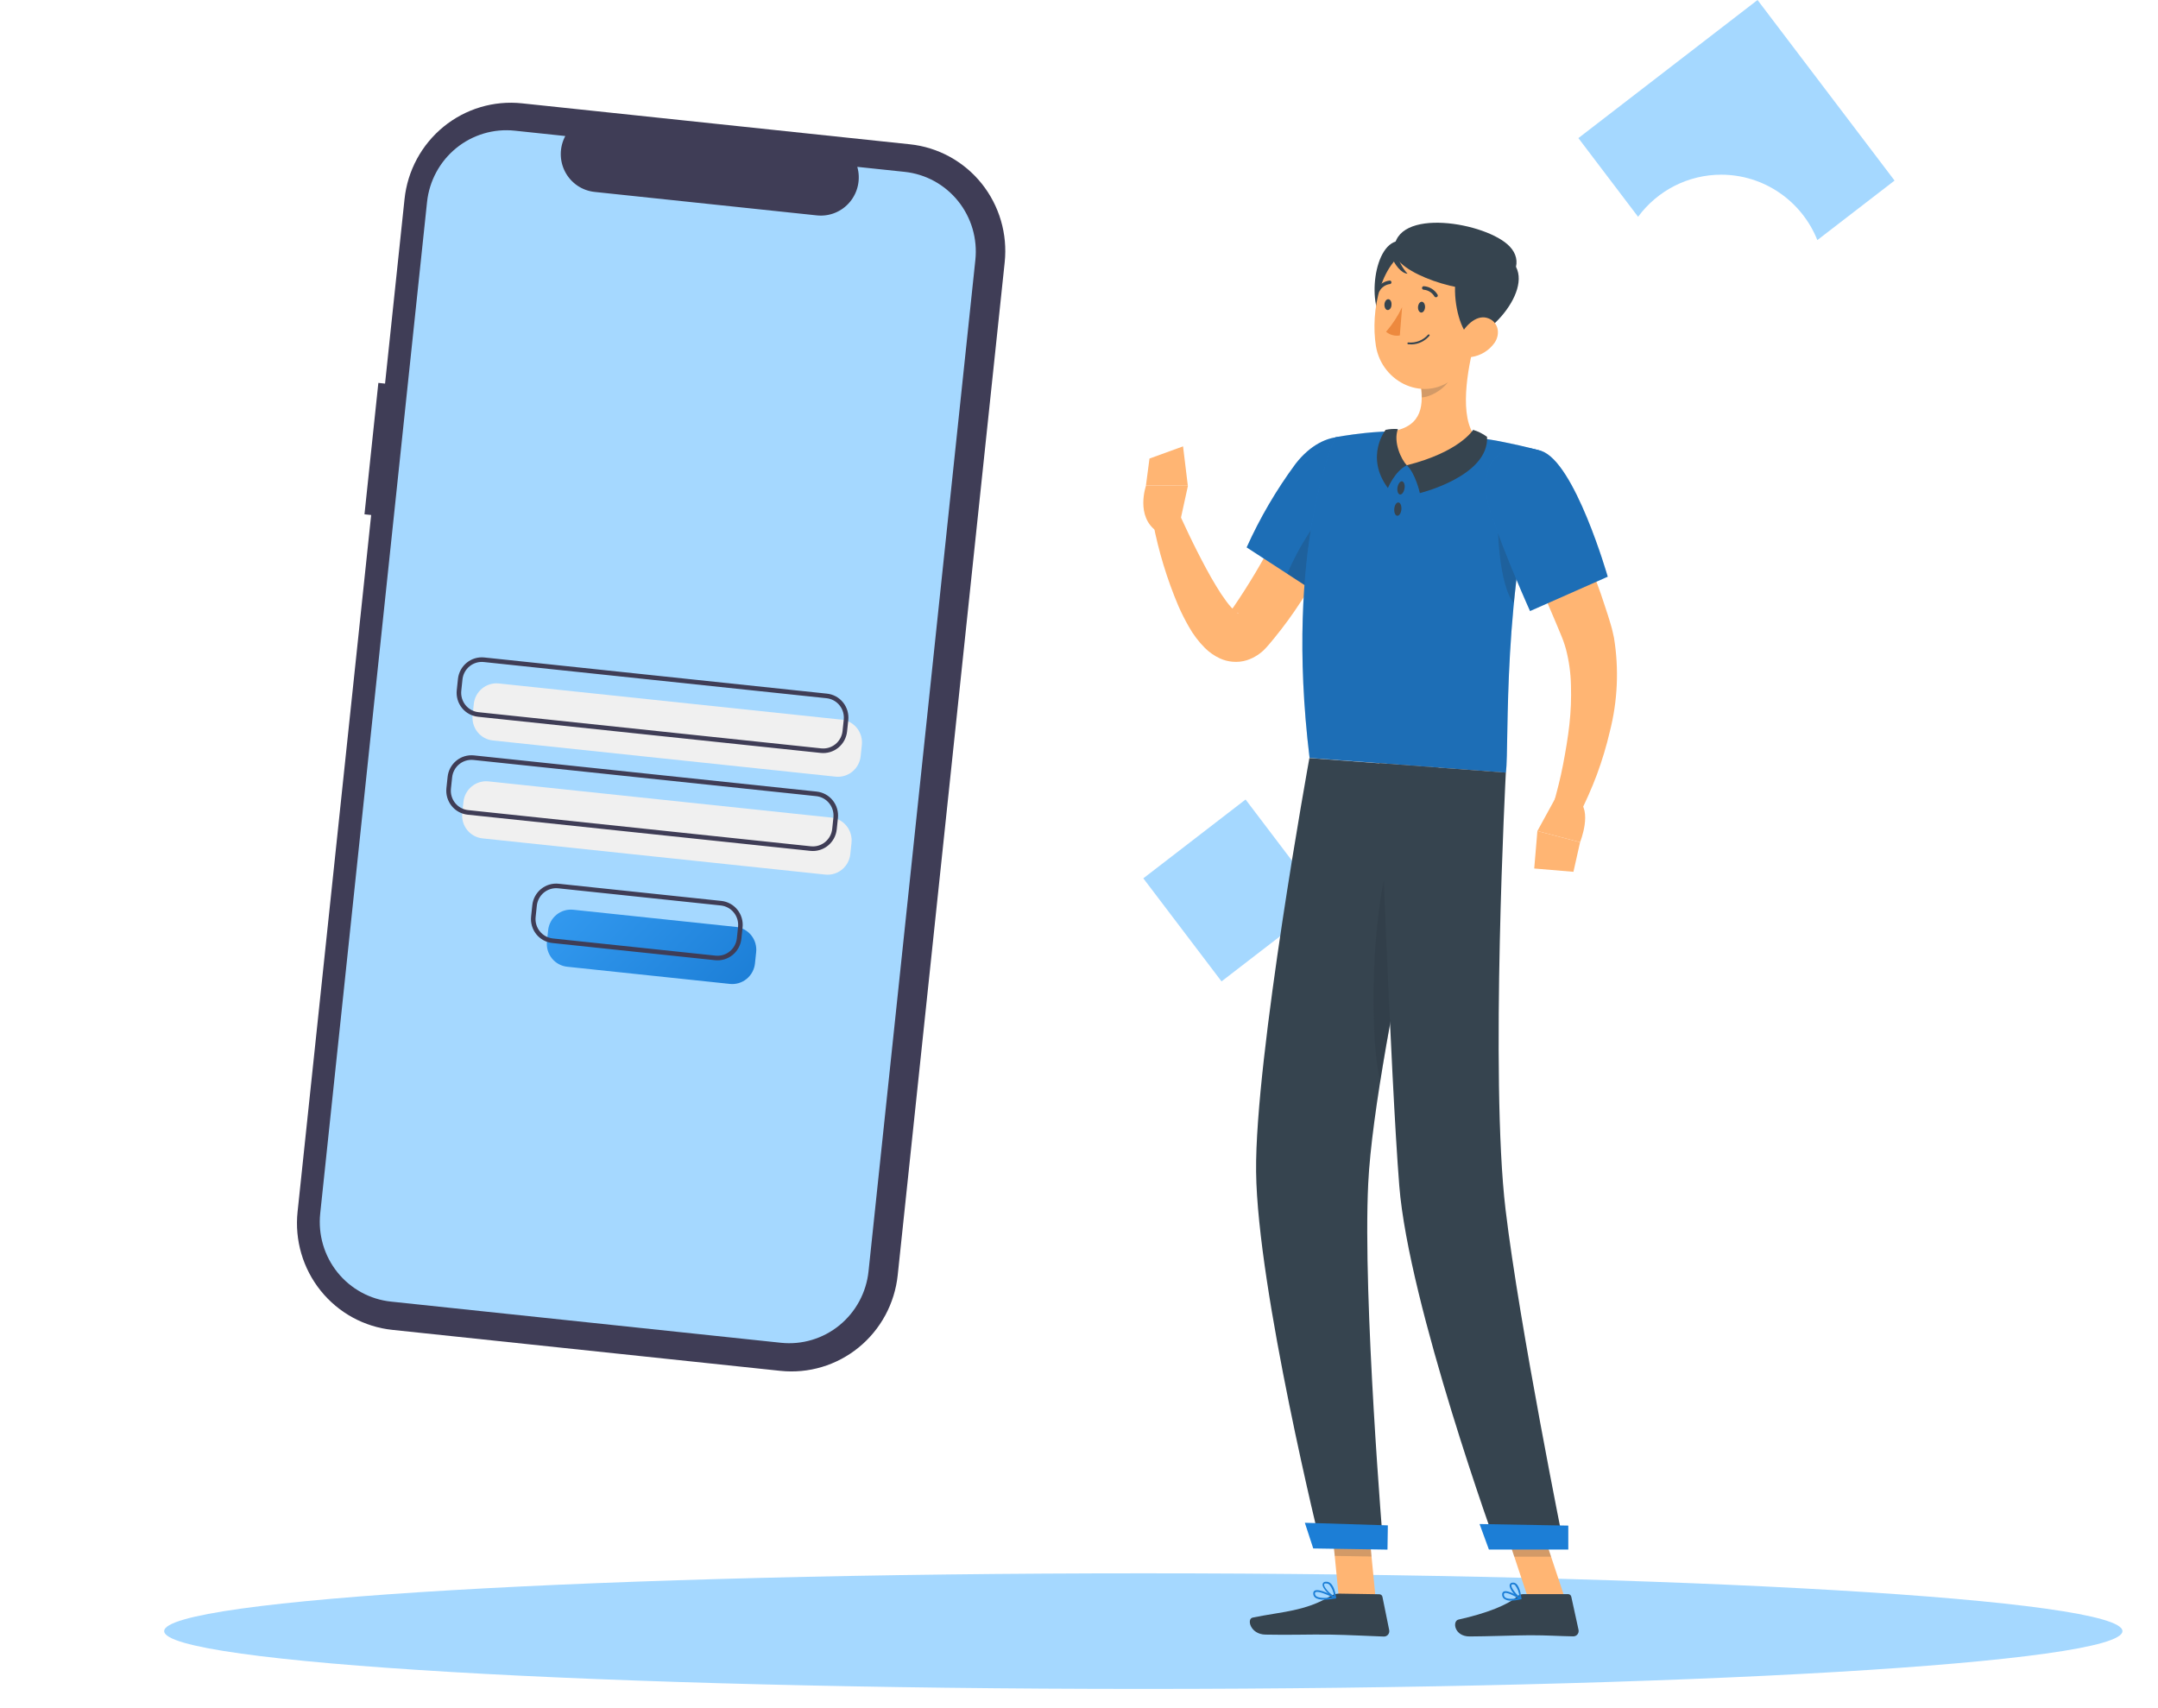 <svg width="326" height="258" viewBox="0 0 326 258" fill="none" xmlns="http://www.w3.org/2000/svg">
<path d="M172.716 255.178C91.025 255.178 24.802 251.268 24.802 246.445C24.802 241.622 91.025 237.712 172.716 237.712C254.406 237.712 320.63 241.622 320.63 246.445C320.63 251.268 254.406 255.178 172.716 255.178Z" fill="#A5D8FF"/>
<path d="M172.716 132.708L188.163 120.798L199.978 136.37L184.531 148.279L172.716 132.708Z" fill="#A5D8FF"/>
<path d="M260.019 26.394C257.579 26.392 255.171 26.967 252.99 28.071C250.809 29.175 248.915 30.779 247.459 32.754L238.439 20.866L265.504 0L286.204 27.282L274.539 36.275C273.372 33.356 271.366 30.857 268.778 29.096C266.191 27.335 263.141 26.395 260.019 26.394V26.394Z" fill="#A5D8FF"/>
<path d="M57.157 57.851L58.168 57.958L61.113 30.063C61.337 27.943 61.973 25.888 62.985 24.014C63.997 22.14 65.365 20.485 67.01 19.143C68.656 17.801 70.547 16.798 72.576 16.192C74.605 15.586 76.731 15.388 78.835 15.61L137.463 21.802C139.566 22.024 141.605 22.661 143.462 23.678C145.32 24.695 146.96 26.07 148.289 27.726C149.618 29.383 150.609 31.287 151.207 33.331C151.806 35.374 151.998 37.517 151.774 39.638L135.613 192.668C135.389 194.788 134.753 196.844 133.742 198.717C132.73 200.591 131.362 202.246 129.717 203.588C128.071 204.93 126.18 205.933 124.151 206.539C122.122 207.145 119.996 207.343 117.892 207.121L59.264 200.929C57.161 200.707 55.122 200.07 53.264 199.053C51.407 198.037 49.767 196.661 48.438 195.005C47.109 193.349 46.117 191.444 45.519 189.401C44.921 187.357 44.729 185.214 44.953 183.094L56.071 77.813L55.061 77.707L57.157 57.851Z" fill="#3F3D56"/>
<path d="M64.511 30.534L48.374 183.342C48.206 184.925 48.35 186.525 48.797 188.052C49.244 189.578 49.985 191 50.977 192.237C51.97 193.473 53.195 194.5 54.583 195.259C55.97 196.018 57.492 196.494 59.063 196.659L117.974 202.88C119.544 203.046 121.132 202.899 122.647 202.446C124.162 201.994 125.574 201.245 126.803 200.243C128.031 199.241 129.053 198.005 129.808 196.606C130.563 195.207 131.038 193.672 131.205 192.089L147.343 39.282C147.51 37.699 147.366 36.098 146.92 34.572C146.473 33.047 145.733 31.625 144.74 30.388C143.748 29.151 142.524 28.124 141.137 27.365C139.75 26.606 138.228 26.13 136.657 25.965L129.508 25.21C129.767 26.116 129.801 27.074 129.607 27.998C129.413 28.922 128.996 29.784 128.394 30.508C127.792 31.233 127.023 31.797 126.154 32.152C125.285 32.507 124.344 32.641 123.412 32.544L89.826 28.997C88.894 28.899 88 28.572 87.224 28.044C86.448 27.515 85.813 26.802 85.375 25.968C84.937 25.133 84.71 24.203 84.714 23.258C84.718 22.313 84.952 21.384 85.396 20.551L77.747 19.743C76.176 19.577 74.588 19.724 73.072 20.176C71.557 20.628 70.144 21.377 68.915 22.379C67.686 23.381 66.665 24.617 65.909 26.016C65.153 27.416 64.678 28.951 64.511 30.534V30.534Z" fill="#A5D8FF"/>
<path d="M74.45 111.877L126.231 117.345C127.138 117.44 128.046 117.168 128.755 116.589C129.465 116.01 129.918 115.172 130.016 114.258L130.197 112.542C130.293 111.627 130.024 110.713 129.451 109.998C128.878 109.284 128.047 108.829 127.14 108.732L75.36 103.264C74.453 103.169 73.545 103.441 72.835 104.019C72.126 104.598 71.672 105.437 71.575 106.351L71.394 108.067C71.298 108.981 71.566 109.896 72.139 110.61C72.712 111.324 73.543 111.78 74.45 111.877Z" fill="#F0F0F0"/>
<path d="M72.888 126.672L124.668 132.14C125.575 132.235 126.483 131.963 127.193 131.385C127.903 130.806 128.356 129.967 128.453 129.053L128.635 127.337C128.73 126.423 128.462 125.508 127.889 124.794C127.316 124.08 126.485 123.624 125.578 123.527L73.797 118.059C72.89 117.964 71.982 118.236 71.273 118.815C70.563 119.394 70.11 120.232 70.012 121.146L69.831 122.862C69.736 123.777 70.004 124.691 70.577 125.406C71.15 126.12 71.981 126.575 72.888 126.672V126.672Z" fill="#F0F0F0"/>
<path d="M72.209 108.294L123.99 113.762C124.942 113.861 125.896 113.576 126.641 112.968C127.386 112.361 127.862 111.48 127.964 110.521L128.146 108.804C128.246 107.844 127.964 106.884 127.363 106.134C126.761 105.384 125.888 104.906 124.936 104.804L73.155 99.336C72.203 99.237 71.25 99.522 70.505 100.13C69.76 100.737 69.284 101.617 69.181 102.577L69 104.294C68.9 105.254 69.181 106.214 69.783 106.964C70.385 107.714 71.257 108.192 72.209 108.294V108.294ZM124.863 105.494C125.634 105.576 126.34 105.963 126.828 106.57C127.315 107.177 127.543 107.955 127.461 108.732L127.28 110.448C127.197 111.225 126.812 111.938 126.209 112.43C125.606 112.922 124.834 113.153 124.063 113.072L72.282 107.604C71.511 107.522 70.805 107.135 70.318 106.528C69.831 105.921 69.603 105.143 69.684 104.366L69.865 102.65C69.948 101.873 70.334 101.16 70.937 100.668C71.54 100.176 72.312 99.945 73.083 100.026L124.863 105.494Z" fill="#3F3D56"/>
<path d="M70.647 123.09L122.428 128.558C123.38 128.657 124.333 128.372 125.078 127.764C125.823 127.157 126.299 126.276 126.402 125.317L126.583 123.6C126.683 122.64 126.402 121.68 125.8 120.93C125.198 120.18 124.326 119.702 123.374 119.6L71.593 114.132C70.641 114.032 69.687 114.318 68.942 114.925C68.197 115.533 67.721 116.413 67.619 117.373L67.437 119.09C67.337 120.05 67.619 121.01 68.22 121.76C68.822 122.51 69.695 122.988 70.647 123.09V123.09ZM123.301 120.29C124.072 120.372 124.778 120.759 125.265 121.366C125.752 121.973 125.98 122.751 125.899 123.528L125.718 125.244C125.635 126.021 125.249 126.734 124.646 127.226C124.043 127.718 123.271 127.949 122.5 127.868L70.72 122.4C69.949 122.318 69.243 121.931 68.755 121.323C68.268 120.716 68.04 119.939 68.121 119.162L68.303 117.445C68.386 116.668 68.771 115.956 69.374 115.464C69.977 114.972 70.749 114.741 71.52 114.822L123.301 120.29Z" fill="#3F3D56"/>
<path d="M85.681 146.064L110.265 148.66C111.172 148.755 112.08 148.483 112.789 147.904C113.499 147.325 113.952 146.487 114.05 145.573L114.231 143.856C114.326 142.942 114.058 142.028 113.485 141.313C112.912 140.599 112.081 140.144 111.174 140.047L86.591 137.451C85.684 137.356 84.776 137.628 84.067 138.207C83.357 138.785 82.904 139.624 82.806 140.538L82.625 142.254C82.529 143.169 82.797 144.083 83.371 144.797C83.944 145.511 84.775 145.967 85.681 146.064V146.064Z" fill="url(#paint0_linear_201_1275)"/>
<path d="M83.441 142.481L108.024 145.077C108.976 145.177 109.93 144.892 110.675 144.284C111.42 143.676 111.896 142.796 111.998 141.836L112.179 140.12C112.28 139.16 111.998 138.199 111.396 137.449C110.795 136.7 109.922 136.221 108.97 136.12L84.387 133.524C83.434 133.424 82.481 133.709 81.736 134.317C80.991 134.925 80.515 135.805 80.412 136.765L80.231 138.481C80.131 139.441 80.412 140.402 81.014 141.152C81.616 141.901 82.489 142.38 83.441 142.481V142.481ZM108.897 136.809C109.668 136.892 110.374 137.279 110.861 137.886C111.348 138.493 111.576 139.27 111.495 140.047L111.314 141.764C111.231 142.541 110.846 143.253 110.243 143.745C109.639 144.237 108.868 144.468 108.097 144.388L83.513 141.792C82.743 141.709 82.036 141.322 81.549 140.715C81.062 140.108 80.834 139.331 80.915 138.554L81.097 136.837C81.18 136.06 81.565 135.348 82.168 134.856C82.771 134.364 83.543 134.133 84.314 134.213L108.897 136.809Z" fill="#3F3D56"/>
<path d="M207.807 241.486L202.251 241.402L200.97 228.358L206.533 228.442L207.807 241.486Z" fill="#FFB573"/>
<path d="M236.41 241.507H230.854L226.525 228.484H232.081L236.41 241.507Z" fill="#FFB573"/>
<path d="M230.113 240.855H236.888C236.999 240.856 237.107 240.894 237.193 240.964C237.28 241.034 237.341 241.131 237.366 241.241L238.461 246.243C238.488 246.364 238.488 246.49 238.46 246.611C238.432 246.733 238.376 246.846 238.298 246.942C238.219 247.038 238.12 247.115 238.008 247.166C237.896 247.217 237.773 247.242 237.65 247.237C235.468 247.202 233.875 247.069 231.131 247.069C229.441 247.069 224.343 247.251 222.008 247.251C219.674 247.251 219.369 244.919 220.325 244.701C224.606 243.756 227.834 242.453 229.206 241.199C229.457 240.978 229.78 240.856 230.113 240.855Z" fill="#36444F"/>
<path d="M202.3 240.778L208.368 240.876C208.478 240.877 208.585 240.915 208.671 240.985C208.756 241.056 208.816 241.153 208.839 241.262L209.858 246.277C209.884 246.398 209.883 246.524 209.854 246.644C209.825 246.764 209.77 246.877 209.691 246.972C209.613 247.067 209.515 247.143 209.403 247.194C209.291 247.245 209.17 247.269 209.047 247.265C206.851 247.195 203.692 247.013 200.935 246.971C197.721 246.922 194.936 247.055 191.161 246.971C188.882 246.936 188.286 244.596 189.242 244.4C193.606 243.503 197.16 243.454 200.956 241.171C201.36 240.918 201.825 240.782 202.3 240.778Z" fill="#36444F"/>
<path d="M205.715 73.934C203.956 77.882 201.998 81.735 199.848 85.479C198.774 87.349 197.652 89.206 196.433 91.027C195.219 92.894 193.906 94.692 192.498 96.414L191.951 97.073L191.673 97.402C191.576 97.514 191.514 97.598 191.32 97.801C190.526 98.705 189.507 99.377 188.369 99.749C187.664 99.972 186.922 100.051 186.187 99.98C185.538 99.924 184.904 99.758 184.31 99.49C183.453 99.096 182.672 98.553 182.003 97.885C181.054 96.927 180.238 95.843 179.578 94.663C179 93.65 178.475 92.608 178.006 91.538C176.295 87.493 175.013 83.276 174.182 78.957L178.172 77.703C179.024 79.538 179.904 81.437 180.825 83.244C181.747 85.052 182.689 86.859 183.707 88.519C184.185 89.329 184.705 90.112 185.266 90.866C185.705 91.478 186.217 92.033 186.79 92.519C186.997 92.68 187.157 92.715 187.074 92.645C186.958 92.582 186.831 92.542 186.7 92.526C186.484 92.501 186.265 92.518 186.055 92.575C185.64 92.708 185.577 92.806 185.626 92.715L186.395 91.644C188.645 88.342 190.694 84.905 192.532 81.353C194.437 77.773 196.294 74.032 198.033 70.411L205.715 73.934Z" fill="#FFB573"/>
<path d="M208.029 70.411C209.525 75.567 198.975 89.626 198.975 89.626L188.328 82.705C190.334 78.247 192.807 74.02 195.705 70.096C200.062 64.442 206.38 64.751 208.029 70.411Z" fill="#1C7ED6"/>
<path opacity="0.2" d="M208.029 70.411C209.525 75.567 198.975 89.626 198.975 89.626L188.328 82.705C190.334 78.247 192.807 74.02 195.705 70.096C200.062 64.442 206.38 64.751 208.029 70.411Z" fill="#253039"/>
<path opacity="0.2" d="M201.538 76.463C199.349 77.409 196.128 82.768 194.451 86.691L198.968 89.626C201.491 86.214 203.76 82.618 205.757 78.866C204.33 77.283 202.695 75.966 201.538 76.463Z" fill="#253039"/>
<path d="M178.075 79.72L179.46 73.381L173.136 73.332C173.136 73.332 171.446 78.095 174.847 80.337L178.075 79.72Z" fill="#FFB573"/>
<path d="M178.719 67.44L173.648 69.283L173.115 73.332L179.44 73.381L178.719 67.44Z" fill="#FFB573"/>
<path opacity="0.2" d="M200.977 228.358L201.635 235.083L207.191 235.175L206.539 228.449L200.977 228.358Z" fill="#253039"/>
<path opacity="0.2" d="M232.081 228.491H226.525L228.756 235.202H234.318L232.081 228.491Z" fill="#253039"/>
<path d="M232.815 68.127C226.823 89.486 228.035 112.155 227.495 116.743C223.144 116.428 206.761 115.188 197.832 114.516C193.939 82.509 201.725 66.067 201.725 66.067C201.725 66.067 203.637 65.696 206.228 65.423C207.038 65.339 207.918 65.269 208.832 65.22C209.338 65.22 209.851 65.171 210.37 65.164C214.587 65.236 218.797 65.552 222.978 66.109C223.768 66.207 224.571 66.334 225.354 66.46C226.137 66.586 226.781 66.719 227.432 66.852C230.48 67.461 232.815 68.127 232.815 68.127Z" fill="#1C7ED6"/>
<path opacity="0.2" d="M232.815 68.127C226.823 89.486 228.035 112.155 227.495 116.743C223.144 116.428 206.761 115.188 197.832 114.516C193.939 82.509 201.725 66.067 201.725 66.067C201.725 66.067 203.637 65.696 206.228 65.423C207.038 65.339 207.918 65.269 208.832 65.22C209.338 65.22 209.851 65.171 210.37 65.164C214.587 65.236 218.797 65.552 222.978 66.109C223.768 66.207 224.571 66.334 225.354 66.46C226.137 66.586 226.781 66.719 227.432 66.852C230.48 67.461 232.815 68.127 232.815 68.127Z" fill="#253039"/>
<path opacity="0.2" d="M226.483 77.29C225.95 79.356 226.559 88.785 228.693 91.111C228.984 88.092 229.386 84.939 229.885 81.717L226.483 77.29Z" fill="#253039"/>
<path d="M222.784 51.637C221.69 55.679 220.339 63.139 222.978 66.089C220.609 68.141 217.54 70.481 212.712 70.292C207.883 70.103 208.964 66.789 210.37 65.143C214.97 64.386 215.109 60.982 214.527 57.738L222.784 51.637Z" fill="#FFB573"/>
<path d="M222.535 64.946C222.535 64.946 220.54 68.274 212.518 70.298C213.848 71.545 214.492 74.501 214.492 74.501C214.492 74.501 224.959 71.951 224.641 65.997C224.002 65.53 223.29 65.175 222.535 64.946V64.946Z" fill="#36444F"/>
<path d="M209.664 73.738C209.664 73.738 210.717 71.174 212.518 70.299C211.68 69.423 210.44 66.796 211.174 64.828C210.553 64.777 209.927 64.817 209.317 64.947C209.317 64.947 206.145 68.989 209.664 73.738Z" fill="#36444F"/>
<path d="M212.171 73.815C212.081 74.362 211.763 74.768 211.479 74.712C211.195 74.656 211.021 74.172 211.118 73.626C211.215 73.08 211.534 72.666 211.811 72.722C212.088 72.778 212.282 73.262 212.171 73.815Z" fill="#36444F"/>
<path d="M211.7 76.968C211.652 77.528 211.375 77.955 211.077 77.927C210.779 77.899 210.578 77.43 210.627 76.876C210.675 76.323 210.952 75.889 211.25 75.917C211.548 75.945 211.749 76.414 211.7 76.968Z" fill="#36444F"/>
<path opacity="0.2" d="M219.431 54.151L214.582 57.759C214.727 58.514 214.801 59.281 214.804 60.05C216.556 59.924 219.071 58.186 219.39 56.372C219.531 55.64 219.545 54.888 219.431 54.151V54.151Z" fill="#253039"/>
<path d="M211.659 36.372C207.336 36.274 206.463 46.838 209.269 48.681C212.074 50.523 219.75 36.547 211.659 36.372Z" fill="#36444F"/>
<path d="M223.719 45.521C222.978 51.048 222.819 54.326 219.833 56.967C215.344 60.939 208.749 57.885 207.849 52.246C207.038 47.167 208.389 38.978 213.931 37.17C215.15 36.765 216.452 36.683 217.712 36.93C218.972 37.177 220.148 37.746 221.129 38.583C222.11 39.42 222.863 40.497 223.317 41.711C223.77 42.926 223.909 44.237 223.719 45.521V45.521Z" fill="#FFB573"/>
<path d="M222.937 50.936C220.166 52.414 216.965 37.114 224.322 37.913C233.563 38.908 228.499 47.987 222.937 50.936Z" fill="#36444F"/>
<path d="M210.599 37.878C210.599 41.304 221.593 44.708 225.361 43.538C229.13 42.368 230.079 39.335 228.056 37.234C224.634 33.612 210.599 31.167 210.599 37.878Z" fill="#36444F"/>
<path d="M211.042 38.327C211.296 39.46 211.844 40.504 212.629 41.353C211.645 41.297 210.668 39.889 210.356 39.069C210.045 38.25 211.042 38.327 211.042 38.327Z" fill="#36444F"/>
<path d="M225.749 51.833C225.342 52.394 224.83 52.869 224.242 53.229C223.653 53.59 223 53.83 222.32 53.934C220.498 54.201 219.826 52.491 220.533 50.88C221.17 49.43 222.881 47.546 224.613 48.022C226.345 48.498 226.747 50.439 225.749 51.833Z" fill="#FFB573"/>
<path d="M199.571 233.773L208.985 233.92C208.985 233.92 205.84 196.309 206.692 178.81C206.948 173.486 208.008 166.039 209.393 158.06C211.153 148.001 211.998 143.994 214.243 131.286C215.864 122.221 217.305 116.008 217.305 116.008L197.804 114.537C197.804 114.537 189.561 159.847 189.754 177.031C189.948 194.845 199.571 233.773 199.571 233.773Z" fill="#36444F"/>
<path opacity="0.2" d="M210.467 127.994C206.962 136.82 206.893 157.5 208.507 163.321C208.784 161.598 209.082 159.819 209.394 158.039C211.153 147.98 211.998 143.973 214.243 131.265C214.284 131.013 214.333 130.768 214.374 130.523C213.226 129.458 211.904 128.602 210.467 127.994V127.994Z" fill="#253039"/>
<path d="M208.354 115.307C208.354 115.307 210.072 162.726 211.382 179.146C212.809 197.136 226.137 233.899 226.137 233.899H236.32C236.32 233.899 229.524 200.274 227.439 182.761C225.063 162.866 227.481 116.729 227.481 116.729L208.354 115.307Z" fill="#36444F"/>
<path d="M224.925 234.124H236.916V230.502L223.511 230.264L224.925 234.124Z" fill="#1C7ED6"/>
<path d="M198.386 233.956L209.601 234.131L209.657 230.467L197.118 230.075L198.386 233.956Z" fill="#1C7ED6"/>
<path d="M215.275 46.445C215.24 46.901 214.977 47.251 214.686 47.223C214.395 47.195 214.18 46.817 214.215 46.368C214.25 45.92 214.513 45.57 214.804 45.591C215.095 45.612 215.309 46.032 215.275 46.445Z" fill="#36444F"/>
<path d="M210.204 46.067C210.204 46.523 209.906 46.866 209.615 46.845C209.324 46.824 209.116 46.438 209.144 45.99C209.172 45.542 209.442 45.184 209.74 45.206C210.038 45.227 210.253 45.612 210.204 46.067Z" fill="#36444F"/>
<path d="M211.811 46.411C211.174 47.754 210.359 49.004 209.387 50.123C209.673 50.363 210.006 50.537 210.365 50.633C210.724 50.73 211.099 50.747 211.465 50.684L211.811 46.411Z" fill="#ED893E"/>
<path d="M213.294 52.036C213.797 52.016 214.29 51.891 214.743 51.669C215.196 51.447 215.599 51.133 215.926 50.747C215.938 50.734 215.948 50.72 215.955 50.703C215.962 50.687 215.965 50.67 215.965 50.652C215.965 50.635 215.962 50.617 215.955 50.601C215.948 50.585 215.938 50.57 215.926 50.558C215.901 50.534 215.867 50.521 215.833 50.521C215.798 50.521 215.765 50.534 215.739 50.558C215.368 50.979 214.903 51.306 214.383 51.512C213.863 51.718 213.302 51.796 212.746 51.742C212.713 51.74 212.679 51.751 212.654 51.773C212.628 51.795 212.611 51.827 212.608 51.861C212.606 51.878 212.607 51.896 212.612 51.913C212.617 51.93 212.625 51.945 212.636 51.959C212.647 51.973 212.661 51.984 212.676 51.992C212.692 52.001 212.708 52.006 212.726 52.008C212.914 52.03 213.104 52.04 213.294 52.036V52.036Z" fill="#36444F"/>
<path d="M216.958 44.911C217.003 44.91 217.046 44.896 217.083 44.869C217.112 44.851 217.137 44.827 217.157 44.798C217.176 44.77 217.19 44.737 217.197 44.703C217.204 44.67 217.205 44.635 217.198 44.6C217.192 44.566 217.178 44.534 217.159 44.505C216.939 44.141 216.635 43.836 216.273 43.616C215.911 43.397 215.502 43.269 215.081 43.244C215.011 43.244 214.944 43.272 214.895 43.322C214.845 43.372 214.818 43.44 214.818 43.51C214.818 43.581 214.845 43.649 214.895 43.699C214.944 43.748 215.011 43.776 215.081 43.776V43.776C215.41 43.804 215.729 43.91 216.009 44.087C216.29 44.264 216.525 44.505 216.695 44.792C216.723 44.836 216.762 44.87 216.809 44.892C216.856 44.913 216.908 44.92 216.958 44.911V44.911Z" fill="#36444F"/>
<path d="M208.167 44.148C208.211 44.144 208.253 44.13 208.291 44.107C208.328 44.084 208.359 44.053 208.382 44.015C208.539 43.719 208.763 43.465 209.037 43.275C209.311 43.085 209.625 42.964 209.955 42.922C209.989 42.92 210.023 42.911 210.053 42.896C210.084 42.881 210.112 42.86 210.135 42.834C210.157 42.808 210.174 42.777 210.185 42.744C210.196 42.711 210.2 42.676 210.197 42.642C210.196 42.607 210.188 42.573 210.174 42.541C210.16 42.51 210.14 42.481 210.115 42.458C210.09 42.434 210.06 42.416 210.028 42.404C209.995 42.393 209.961 42.388 209.927 42.389C209.511 42.439 209.113 42.587 208.765 42.822C208.417 43.057 208.129 43.372 207.925 43.742C207.908 43.772 207.896 43.805 207.892 43.84C207.887 43.875 207.89 43.91 207.899 43.944C207.908 43.978 207.923 44.01 207.944 44.037C207.965 44.065 207.992 44.088 208.022 44.106C208.066 44.133 208.116 44.147 208.167 44.148V44.148Z" fill="#36444F"/>
<path d="M228.27 241.843C228.761 241.829 229.249 241.761 229.725 241.64C229.751 241.633 229.775 241.619 229.794 241.6C229.812 241.58 229.825 241.555 229.829 241.528C229.831 241.502 229.827 241.476 229.816 241.453C229.805 241.429 229.788 241.409 229.767 241.395C229.566 241.269 227.772 240.155 227.155 240.47C227.087 240.507 227.03 240.561 226.99 240.627C226.949 240.694 226.928 240.77 226.927 240.848C226.914 240.979 226.932 241.111 226.981 241.233C227.029 241.355 227.105 241.463 227.204 241.549C227.517 241.765 227.892 241.869 228.27 241.843ZM229.344 241.451C228.402 241.64 227.675 241.605 227.37 241.346C227.303 241.288 227.251 241.214 227.22 241.131C227.188 241.047 227.178 240.958 227.19 240.869C227.188 240.837 227.194 240.805 227.209 240.777C227.224 240.749 227.246 240.725 227.273 240.708C227.592 240.54 228.617 241.023 229.344 241.479V241.451Z" fill="#1C7ED6"/>
<path d="M229.698 241.64C229.72 241.646 229.744 241.646 229.767 241.64C229.786 241.627 229.802 241.61 229.813 241.589C229.824 241.568 229.83 241.545 229.829 241.521C229.829 241.451 229.691 239.826 229.046 239.293C228.971 239.226 228.881 239.176 228.784 239.147C228.687 239.117 228.585 239.11 228.485 239.125C228.386 239.123 228.29 239.157 228.212 239.219C228.135 239.282 228.082 239.37 228.063 239.469C227.945 240.099 229.06 241.332 229.635 241.647L229.698 241.64ZM228.575 239.378C228.686 239.377 228.793 239.42 228.873 239.497C229.265 240.001 229.494 240.615 229.531 241.255C228.963 240.814 228.25 239.854 228.319 239.518C228.319 239.483 228.319 239.399 228.513 239.378H228.575V239.378Z" fill="#1C7ED6"/>
<path d="M201.739 241.521C201.763 241.512 201.783 241.497 201.799 241.478C201.815 241.458 201.825 241.434 201.829 241.409C201.832 241.382 201.827 241.355 201.815 241.331C201.802 241.308 201.783 241.288 201.76 241.276C201.51 241.136 199.294 239.959 198.615 240.323C198.551 240.359 198.497 240.41 198.458 240.473C198.419 240.535 198.397 240.607 198.393 240.68V240.68C198.377 240.8 198.39 240.922 198.431 241.036C198.472 241.149 198.54 241.251 198.628 241.332C199.224 241.885 200.824 241.689 201.725 241.521H201.739ZM198.788 240.54C199.203 240.4 200.409 240.883 201.289 241.325C200.056 241.514 199.141 241.444 198.802 241.136C198.744 241.081 198.7 241.013 198.674 240.937C198.647 240.862 198.639 240.781 198.649 240.701C198.649 240.672 198.658 240.643 198.674 240.618C198.69 240.593 198.713 240.573 198.739 240.561L198.788 240.54Z" fill="#1C7ED6"/>
<path d="M201.739 241.521H201.773C201.793 241.509 201.809 241.491 201.819 241.47C201.829 241.449 201.832 241.425 201.829 241.402C201.829 241.339 201.697 239.819 200.998 239.223C200.904 239.138 200.794 239.074 200.675 239.033C200.556 238.992 200.43 238.976 200.305 238.985C199.938 238.985 199.834 239.195 199.806 239.349C199.695 239.98 201.004 241.22 201.67 241.535C201.693 241.536 201.717 241.531 201.739 241.521ZM200.159 239.251H200.298C200.394 239.242 200.492 239.254 200.584 239.285C200.676 239.316 200.76 239.367 200.831 239.433C201.234 239.929 201.476 240.538 201.524 241.178C200.831 240.75 199.958 239.777 200.021 239.398C200.042 239.377 200.049 239.286 200.159 239.251Z" fill="#1C7ED6"/>
<path d="M234.242 71.629C236.182 75.566 237.92 79.503 239.521 83.538C240.331 85.556 241.079 87.608 241.814 89.675C242.174 90.719 242.506 91.776 242.853 92.813L243.102 93.605L243.372 94.516C243.566 95.139 243.677 95.763 243.822 96.379C244.587 101.096 244.369 105.923 243.185 110.551C242.672 112.748 242.021 114.909 241.239 117.023C240.844 118.074 240.421 119.125 239.971 120.127C239.521 121.129 239.063 122.137 238.502 123.188L234.671 121.507C235.205 119.594 235.745 117.528 236.126 115.517C236.507 113.507 236.86 111.475 237.082 109.472C237.301 107.505 237.38 105.524 237.318 103.545C237.28 101.693 237.025 99.852 236.556 98.06C236.424 97.647 236.32 97.213 236.161 96.82C236.078 96.617 236.029 96.449 235.925 96.204L235.634 95.503C235.246 94.544 234.824 93.584 234.422 92.624C233.612 90.691 232.732 88.778 231.887 86.852L226.656 75.342L234.242 71.629Z" fill="#FFB573"/>
<path d="M232.815 68.127C237.886 69.738 242.873 87.132 242.873 87.132L231.138 92.323C231.138 92.323 227.342 83.916 225.153 77.332C222.777 70.151 226.663 66.179 232.815 68.127Z" fill="#1C7ED6"/>
<path opacity="0.2" d="M232.815 68.127C237.886 69.738 242.873 87.132 242.873 87.132L231.138 92.323C231.138 92.323 227.342 83.916 225.153 77.332C222.777 70.151 226.663 66.179 232.815 68.127Z" fill="#253039"/>
<path d="M234.983 120.561L232.247 125.556L238.696 127.251C238.696 127.251 240.643 122.41 238.343 120.869L234.983 120.561Z" fill="#FFB573"/>
<path d="M231.769 131.223L237.692 131.721L238.696 127.251L232.247 125.556L231.769 131.223Z" fill="#FFB573"/>
<defs>
<linearGradient id="paint0_linear_201_1275" x1="113.686" y1="149.021" x2="91.872" y2="128.042" gradientUnits="userSpaceOnUse">
<stop stop-color="#1C7ED6"/>
<stop offset="1" stop-color="#339AF0"/>
</linearGradient>
</defs>
</svg>
